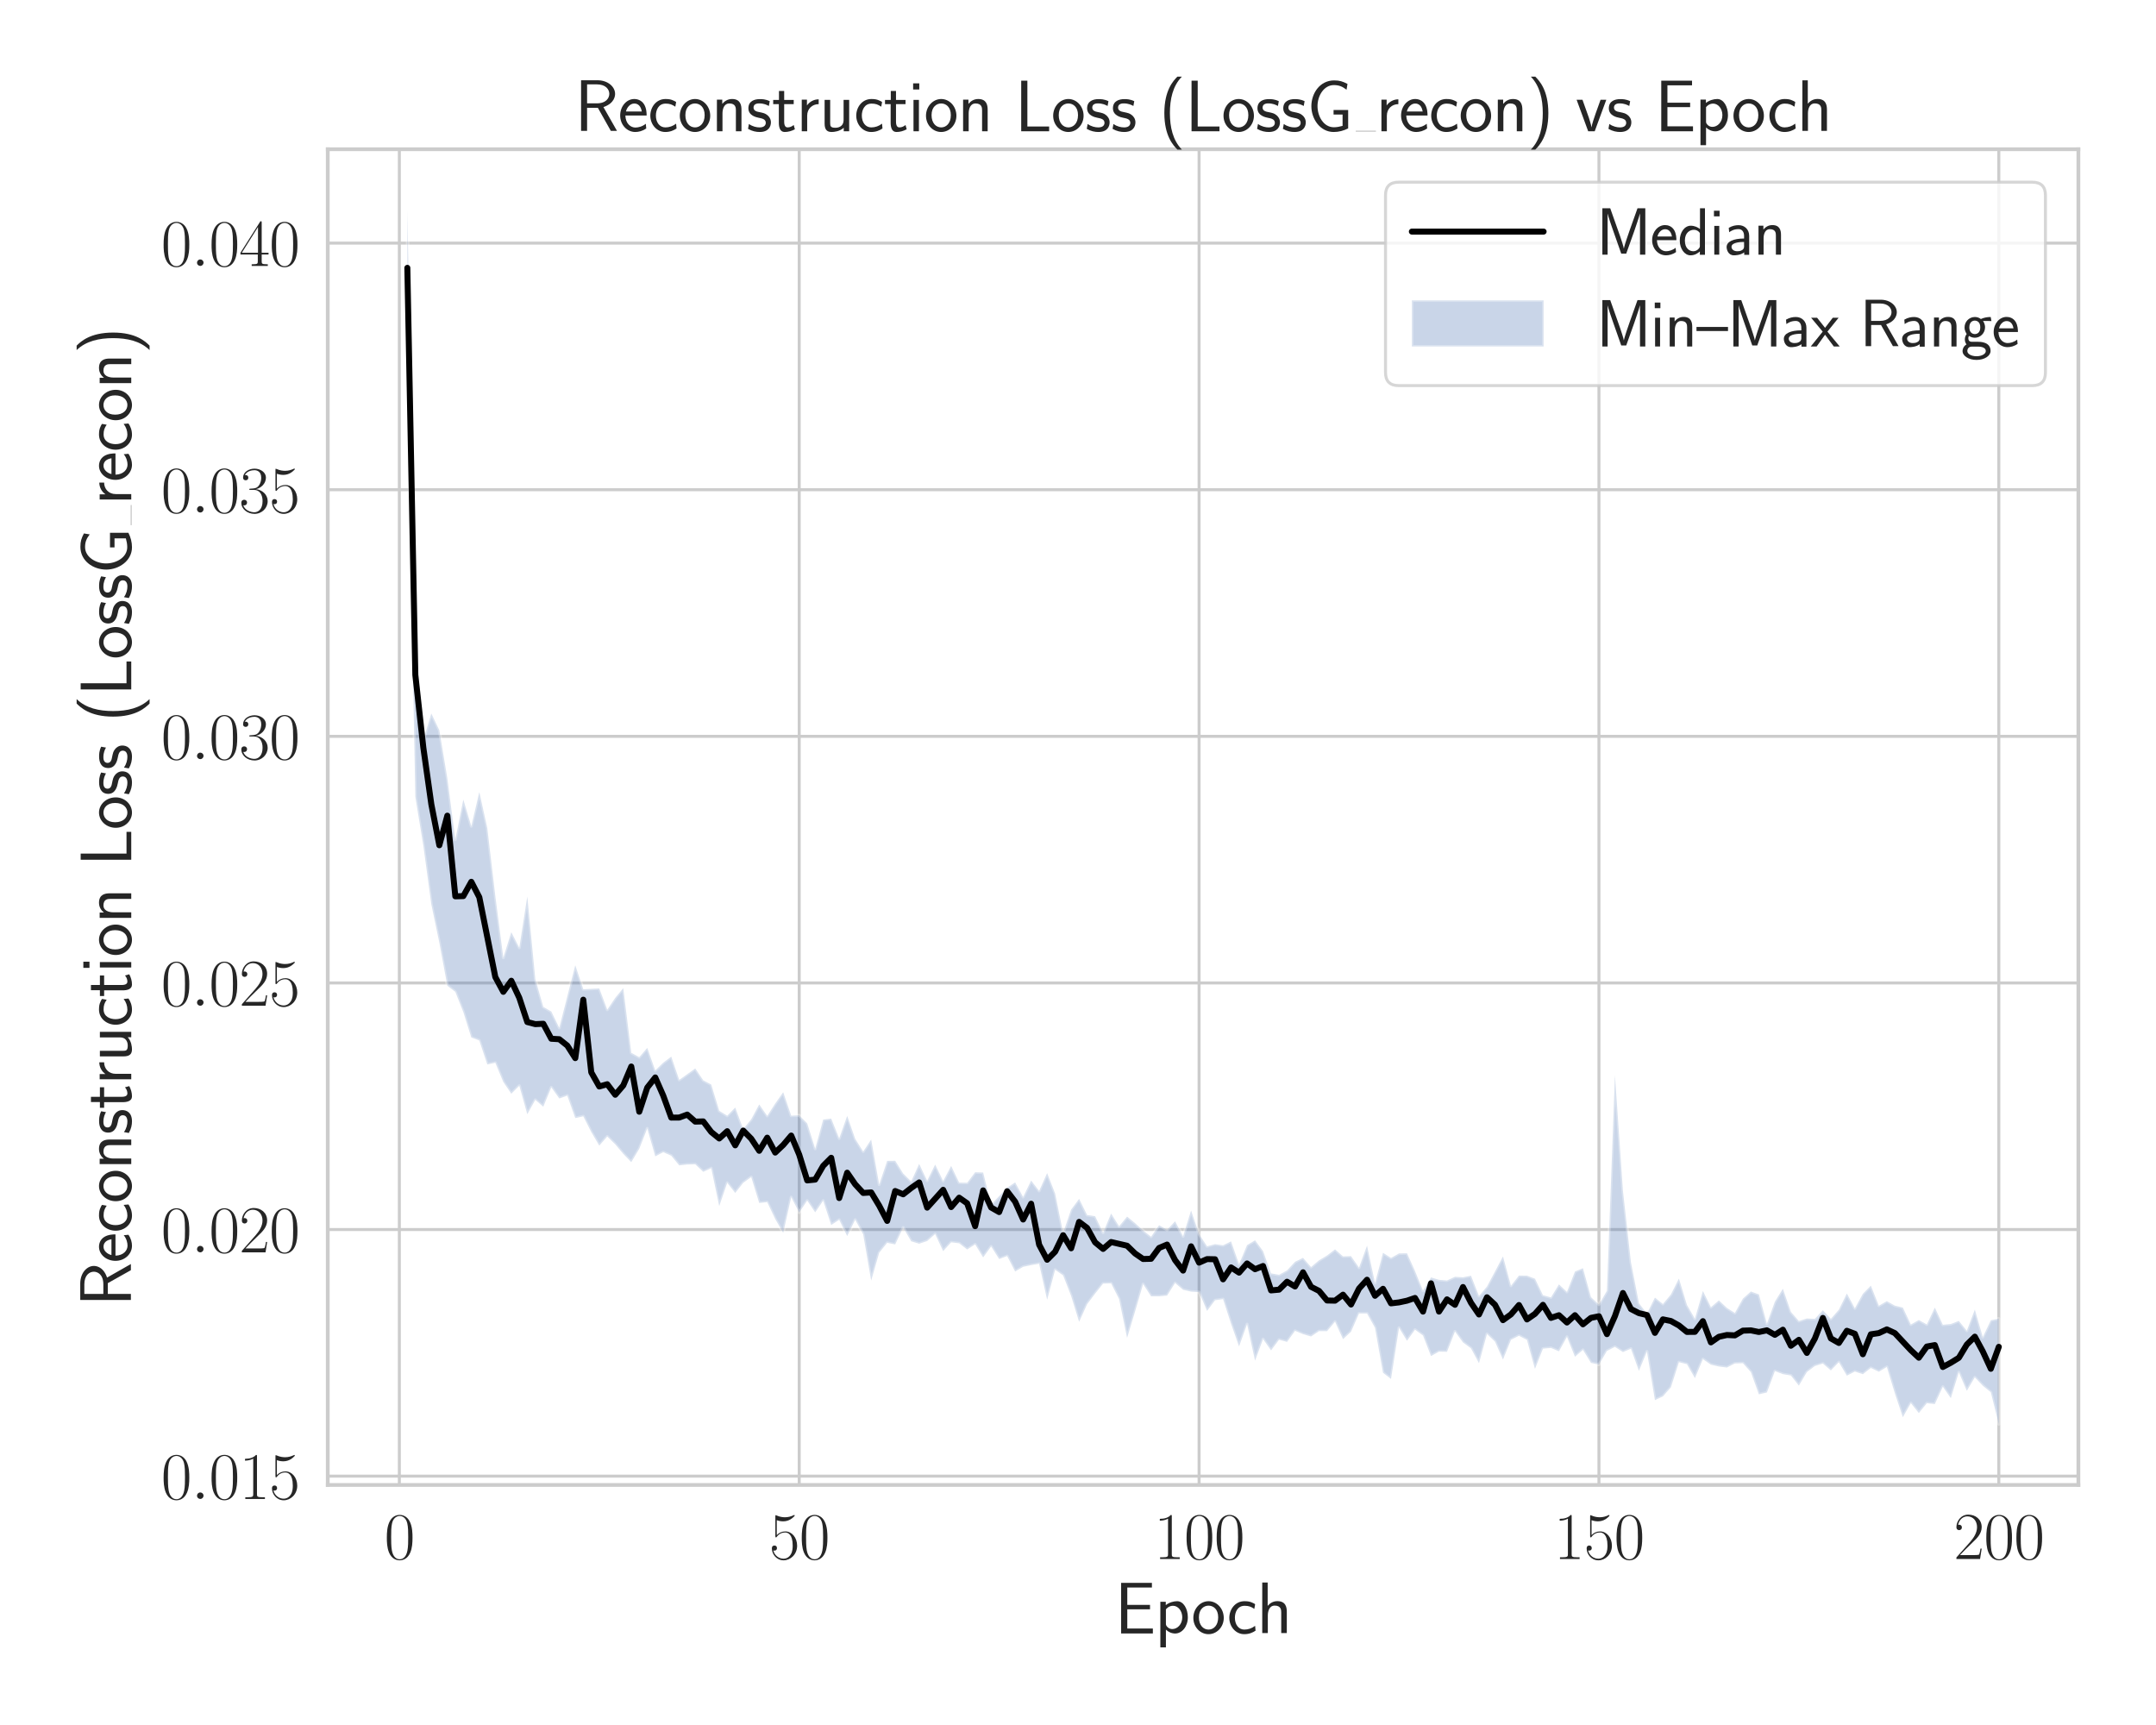 <?xml version="1.0" encoding="utf-8" standalone="no"?>
<!DOCTYPE svg PUBLIC "-//W3C//DTD SVG 1.1//EN"
  "http://www.w3.org/Graphics/SVG/1.1/DTD/svg11.dtd">
<svg xmlns:xlink="http://www.w3.org/1999/xlink" width="720pt" height="576pt" viewBox="0 0 720 576" xmlns="http://www.w3.org/2000/svg" version="1.1">
 <defs>
  <style type="text/css">*{stroke-linejoin: round; stroke-linecap: butt}</style>
 </defs>
 <g id="figure_1">
  <g id="patch_1">
   <path d="M 0 576 
L 720 576 
L 720 0 
L 0 0 
z
" style="fill: #ffffff"/>
  </g>
  <g id="axes_1">
   <g id="patch_2">
    <path d="M 109.458 495.841 
L 694.08 495.841 
L 694.08 49.831 
L 109.458 49.831 
z
" style="fill: #ffffff"/>
   </g>
   <g id="matplotlib.axis_1">
    <g id="xtick_1">
     <g id="line2d_1">
      <path d="M 133.361 495.841 
L 133.361 49.831 
" clip-path="url(#pa0576426de)" style="fill: none; stroke: #cccccc; stroke-linecap: round"/>
     </g>
     <g id="text_1">
      <!-- $\mathdefault{0}$ -->
      <g style="fill: #262626" transform="translate(128.335 520.562) scale(0.22 -0.22)">
       <defs>
        <path id="CMR17-30" d="M 2688 2025 
C 2688 2416 2682 3080 2413 3591 
C 2176 4039 1798 4198 1466 4198 
C 1158 4198 768 4058 525 3597 
C 269 3118 243 2524 243 2025 
C 243 1661 250 1106 448 619 
C 723 -39 1216 -128 1466 -128 
C 1760 -128 2208 -7 2470 600 
C 2662 1042 2688 1559 2688 2025 
z
M 1466 -26 
C 1056 -26 813 325 723 812 
C 653 1188 653 1738 653 2096 
C 653 2588 653 2997 736 3387 
C 858 3929 1216 4096 1466 4096 
C 1728 4096 2067 3923 2189 3400 
C 2272 3036 2278 2607 2278 2096 
C 2278 1680 2278 1169 2202 792 
C 2067 95 1690 -26 1466 -26 
z
" transform="scale(0.016)"/>
       </defs>
       <use xlink:href="#CMR17-30" transform="scale(0.996)"/>
      </g>
     </g>
    </g>
    <g id="xtick_2">
     <g id="line2d_2">
      <path d="M 266.897 495.841 
L 266.897 49.831 
" clip-path="url(#pa0576426de)" style="fill: none; stroke: #cccccc; stroke-linecap: round"/>
     </g>
     <g id="text_2">
      <!-- $\mathdefault{50}$ -->
      <g style="fill: #262626" transform="translate(256.845 520.562) scale(0.22 -0.22)">
       <defs>
        <path id="CMR17-35" d="M 730 3692 
C 794 3666 1056 3584 1325 3584 
C 1920 3584 2246 3911 2432 4100 
C 2432 4157 2432 4192 2394 4192 
C 2387 4192 2374 4192 2323 4163 
C 2099 4058 1837 3973 1517 3973 
C 1325 3973 1037 3999 723 4139 
C 653 4171 640 4171 634 4171 
C 602 4171 595 4164 595 4037 
L 595 2203 
C 595 2089 595 2057 659 2057 
C 691 2057 704 2070 736 2114 
C 941 2401 1222 2522 1542 2522 
C 1766 2522 2246 2382 2246 1289 
C 2246 1085 2246 715 2054 421 
C 1894 159 1645 25 1370 25 
C 947 25 518 320 403 814 
C 429 807 480 795 506 795 
C 589 795 749 840 749 1038 
C 749 1210 627 1280 506 1280 
C 358 1280 262 1190 262 1011 
C 262 454 704 -128 1382 -128 
C 2042 -128 2669 440 2669 1264 
C 2669 2030 2170 2624 1549 2624 
C 1222 2624 947 2503 730 2274 
L 730 3692 
z
" transform="scale(0.016)"/>
       </defs>
       <use xlink:href="#CMR17-35" transform="scale(0.996)"/>
       <use xlink:href="#CMR17-30" transform="translate(45.69 0) scale(0.996)"/>
      </g>
     </g>
    </g>
    <g id="xtick_3">
     <g id="line2d_3">
      <path d="M 400.434 495.841 
L 400.434 49.831 
" clip-path="url(#pa0576426de)" style="fill: none; stroke: #cccccc; stroke-linecap: round"/>
     </g>
     <g id="text_3">
      <!-- $\mathdefault{100}$ -->
      <g style="fill: #262626" transform="translate(385.356 520.562) scale(0.22 -0.22)">
       <defs>
        <path id="CMR17-31" d="M 1702 4058 
C 1702 4192 1696 4192 1606 4192 
C 1357 3916 979 3827 621 3827 
C 602 3827 570 3827 563 3808 
C 557 3795 557 3782 557 3648 
C 755 3648 1088 3686 1344 3839 
L 1344 461 
C 1344 236 1331 160 781 160 
L 589 160 
L 589 0 
C 896 0 1216 0 1523 0 
C 1830 0 2150 0 2458 0 
L 2458 160 
L 2266 160 
C 1715 160 1702 230 1702 458 
L 1702 4058 
z
" transform="scale(0.016)"/>
       </defs>
       <use xlink:href="#CMR17-31" transform="scale(0.996)"/>
       <use xlink:href="#CMR17-30" transform="translate(45.69 0) scale(0.996)"/>
       <use xlink:href="#CMR17-30" transform="translate(91.381 0) scale(0.996)"/>
      </g>
     </g>
    </g>
    <g id="xtick_4">
     <g id="line2d_4">
      <path d="M 533.97 495.841 
L 533.97 49.831 
" clip-path="url(#pa0576426de)" style="fill: none; stroke: #cccccc; stroke-linecap: round"/>
     </g>
     <g id="text_4">
      <!-- $\mathdefault{150}$ -->
      <g style="fill: #262626" transform="translate(518.892 520.562) scale(0.22 -0.22)">
       <use xlink:href="#CMR17-31" transform="scale(0.996)"/>
       <use xlink:href="#CMR17-35" transform="translate(45.69 0) scale(0.996)"/>
       <use xlink:href="#CMR17-30" transform="translate(91.381 0) scale(0.996)"/>
      </g>
     </g>
    </g>
    <g id="xtick_5">
     <g id="line2d_5">
      <path d="M 667.506 495.841 
L 667.506 49.831 
" clip-path="url(#pa0576426de)" style="fill: none; stroke: #cccccc; stroke-linecap: round"/>
     </g>
     <g id="text_5">
      <!-- $\mathdefault{200}$ -->
      <g style="fill: #262626" transform="translate(652.428 520.562) scale(0.22 -0.22)">
       <defs>
        <path id="CMR17-32" d="M 2669 989 
L 2554 989 
C 2490 536 2438 459 2413 420 
C 2381 369 1920 369 1830 369 
L 602 369 
C 832 619 1280 1072 1824 1597 
C 2214 1967 2669 2402 2669 3035 
C 2669 3790 2067 4224 1395 4224 
C 691 4224 262 3604 262 3030 
C 262 2780 448 2748 525 2748 
C 589 2748 781 2787 781 3010 
C 781 3207 614 3264 525 3264 
C 486 3264 448 3258 422 3245 
C 544 3790 915 4058 1306 4058 
C 1862 4058 2227 3617 2227 3035 
C 2227 2479 1901 2000 1536 1584 
L 262 146 
L 262 0 
L 2515 0 
L 2669 989 
z
" transform="scale(0.016)"/>
       </defs>
       <use xlink:href="#CMR17-32" transform="scale(0.996)"/>
       <use xlink:href="#CMR17-30" transform="translate(45.69 0) scale(0.996)"/>
       <use xlink:href="#CMR17-30" transform="translate(91.381 0) scale(0.996)"/>
      </g>
     </g>
    </g>
    <g id="text_6">
     <!-- Epoch -->
     <g style="fill: #262626" transform="translate(372.25 545.429) scale(0.24 -0.24)">
      <defs>
       <path id="CMSS17-45" d="M 1958 433 
C 1446 433 1216 433 1101 433 
L 1101 2107 
L 3085 2107 
L 3085 2496 
L 1101 2496 
L 1101 4009 
L 1926 4009 
C 2003 4009 2080 4009 2157 4009 
L 3251 4009 
L 3251 4416 
L 563 4416 
L 563 0 
L 3334 0 
L 3334 433 
L 1958 433 
z
" transform="scale(0.016)"/>
       <path id="CMSS17-70" d="M 966 333 
C 1178 129 1466 -5 1773 -5 
C 2368 -5 2880 603 2880 1412 
C 2880 2159 2496 2816 1946 2816 
C 1626 2816 1242 2702 954 2472 
L 954 2765 
L 480 2765 
L 480 -1216 
L 966 -1216 
L 966 333 
z
M 966 2100 
C 1018 2176 1235 2415 1587 2415 
C 2035 2415 2394 1960 2394 1412 
C 2394 787 1958 384 1530 384 
C 1402 384 1267 415 1139 523 
C 966 674 966 768 966 857 
L 966 2100 
z
" transform="scale(0.016)"/>
       <path id="CMSS17-6f" d="M 2829 1356 
C 2829 2176 2221 2816 1504 2816 
C 768 2816 173 2157 173 1356 
C 173 544 787 -64 1498 -64 
C 2227 -64 2829 563 2829 1356 
z
M 1504 337 
C 1050 337 659 709 659 1408 
C 659 2151 1114 2427 1498 2427 
C 1914 2427 2342 2126 2342 1408 
C 2342 683 1926 337 1504 337 
z
" transform="scale(0.016)"/>
       <path id="CMSS17-63" d="M 2464 2541 
C 2464 2585 2170 2714 2093 2739 
C 1882 2816 1613 2816 1542 2816 
C 710 2816 211 2093 211 1363 
C 211 595 768 -64 1517 -64 
C 1946 -64 2253 76 2502 242 
L 2464 664 
C 2189 453 1869 337 1523 337 
C 1024 337 698 774 698 1369 
C 698 1831 909 2414 1549 2414 
C 1901 2414 2099 2343 2394 2145 
L 2464 2541 
z
" transform="scale(0.016)"/>
       <path id="CMSS17-68" d="M 2618 1891 
C 2618 2292 2522 2820 1798 2820 
C 1395 2820 1133 2623 947 2407 
L 947 4448 
L 474 4448 
L 474 32 
L 960 32 
L 960 1573 
C 960 1973 1114 2432 1549 2432 
C 2112 2432 2131 2056 2131 1839 
L 2131 32 
L 2618 32 
L 2618 1891 
z
" transform="scale(0.016)"/>
      </defs>
      <use xlink:href="#CMSS17-45" transform="scale(0.996)"/>
      <use xlink:href="#CMSS17-70" transform="translate(55.892 0) scale(0.996)"/>
      <use xlink:href="#CMSS17-6f" transform="translate(106.699 0) scale(0.996)"/>
      <use xlink:href="#CMSS17-63" transform="translate(156.145 0) scale(0.996)"/>
      <use xlink:href="#CMSS17-68" transform="translate(197.784 0) scale(0.996)"/>
     </g>
    </g>
   </g>
   <g id="matplotlib.axis_2">
    <g id="ytick_1">
     <g id="line2d_6">
      <path d="M 109.458 492.907 
L 694.08 492.907 
" clip-path="url(#pa0576426de)" style="fill: none; stroke: #cccccc; stroke-linecap: round"/>
     </g>
     <g id="text_7">
      <!-- $\mathdefault{0.015}$ -->
      <g style="fill: #262626" transform="translate(53.789 500.517) scale(0.22 -0.22)">
       <defs>
        <path id="CMMI12-3a" d="M 1178 307 
C 1178 492 1024 619 870 619 
C 685 619 557 466 557 313 
C 557 128 710 0 864 0 
C 1050 0 1178 153 1178 307 
z
" transform="scale(0.016)"/>
       </defs>
       <use xlink:href="#CMR17-30" transform="scale(0.996)"/>
       <use xlink:href="#CMMI12-3a" transform="translate(45.69 0) scale(0.996)"/>
       <use xlink:href="#CMR17-30" transform="translate(72.788 0) scale(0.996)"/>
       <use xlink:href="#CMR17-31" transform="translate(118.478 0) scale(0.996)"/>
       <use xlink:href="#CMR17-35" transform="translate(164.169 0) scale(0.996)"/>
      </g>
     </g>
    </g>
    <g id="ytick_2">
     <g id="line2d_7">
      <path d="M 109.458 410.562 
L 694.08 410.562 
" clip-path="url(#pa0576426de)" style="fill: none; stroke: #cccccc; stroke-linecap: round"/>
     </g>
     <g id="text_8">
      <!-- $\mathdefault{0.020}$ -->
      <g style="fill: #262626" transform="translate(53.789 418.173) scale(0.22 -0.22)">
       <use xlink:href="#CMR17-30" transform="scale(0.996)"/>
       <use xlink:href="#CMMI12-3a" transform="translate(45.69 0) scale(0.996)"/>
       <use xlink:href="#CMR17-30" transform="translate(72.788 0) scale(0.996)"/>
       <use xlink:href="#CMR17-32" transform="translate(118.478 0) scale(0.996)"/>
       <use xlink:href="#CMR17-30" transform="translate(164.169 0) scale(0.996)"/>
      </g>
     </g>
    </g>
    <g id="ytick_3">
     <g id="line2d_8">
      <path d="M 109.458 328.218 
L 694.08 328.218 
" clip-path="url(#pa0576426de)" style="fill: none; stroke: #cccccc; stroke-linecap: round"/>
     </g>
     <g id="text_9">
      <!-- $\mathdefault{0.025}$ -->
      <g style="fill: #262626" transform="translate(53.789 335.828) scale(0.22 -0.22)">
       <use xlink:href="#CMR17-30" transform="scale(0.996)"/>
       <use xlink:href="#CMMI12-3a" transform="translate(45.69 0) scale(0.996)"/>
       <use xlink:href="#CMR17-30" transform="translate(72.788 0) scale(0.996)"/>
       <use xlink:href="#CMR17-32" transform="translate(118.478 0) scale(0.996)"/>
       <use xlink:href="#CMR17-35" transform="translate(164.169 0) scale(0.996)"/>
      </g>
     </g>
    </g>
    <g id="ytick_4">
     <g id="line2d_9">
      <path d="M 109.458 245.874 
L 694.08 245.874 
" clip-path="url(#pa0576426de)" style="fill: none; stroke: #cccccc; stroke-linecap: round"/>
     </g>
     <g id="text_10">
      <!-- $\mathdefault{0.030}$ -->
      <g style="fill: #262626" transform="translate(53.789 253.484) scale(0.22 -0.22)">
       <defs>
        <path id="CMR17-33" d="M 1414 2157 
C 1984 2157 2234 1662 2234 1090 
C 2234 320 1824 25 1453 25 
C 1114 25 563 194 390 693 
C 422 680 454 680 486 680 
C 640 680 755 782 755 948 
C 755 1133 614 1216 486 1216 
C 378 1216 211 1165 211 926 
C 211 335 787 -128 1466 -128 
C 2176 -128 2720 430 2720 1085 
C 2720 1707 2208 2157 1600 2227 
C 2086 2328 2554 2756 2554 3329 
C 2554 3820 2048 4179 1472 4179 
C 890 4179 378 3829 378 3329 
C 378 3110 544 3072 627 3072 
C 762 3072 877 3155 877 3321 
C 877 3486 762 3569 627 3569 
C 602 3569 570 3569 544 3557 
C 730 3959 1235 4032 1459 4032 
C 1683 4032 2106 3925 2106 3320 
C 2106 3143 2080 2828 1862 2550 
C 1670 2304 1453 2304 1242 2284 
C 1210 2284 1062 2269 1037 2269 
C 992 2263 966 2257 966 2208 
C 966 2163 973 2157 1101 2157 
L 1414 2157 
z
" transform="scale(0.016)"/>
       </defs>
       <use xlink:href="#CMR17-30" transform="scale(0.996)"/>
       <use xlink:href="#CMMI12-3a" transform="translate(45.69 0) scale(0.996)"/>
       <use xlink:href="#CMR17-30" transform="translate(72.788 0) scale(0.996)"/>
       <use xlink:href="#CMR17-33" transform="translate(118.478 0) scale(0.996)"/>
       <use xlink:href="#CMR17-30" transform="translate(164.169 0) scale(0.996)"/>
      </g>
     </g>
    </g>
    <g id="ytick_5">
     <g id="line2d_10">
      <path d="M 109.458 163.529 
L 694.08 163.529 
" clip-path="url(#pa0576426de)" style="fill: none; stroke: #cccccc; stroke-linecap: round"/>
     </g>
     <g id="text_11">
      <!-- $\mathdefault{0.035}$ -->
      <g style="fill: #262626" transform="translate(53.789 171.14) scale(0.22 -0.22)">
       <use xlink:href="#CMR17-30" transform="scale(0.996)"/>
       <use xlink:href="#CMMI12-3a" transform="translate(45.69 0) scale(0.996)"/>
       <use xlink:href="#CMR17-30" transform="translate(72.788 0) scale(0.996)"/>
       <use xlink:href="#CMR17-33" transform="translate(118.478 0) scale(0.996)"/>
       <use xlink:href="#CMR17-35" transform="translate(164.169 0) scale(0.996)"/>
      </g>
     </g>
    </g>
    <g id="ytick_6">
     <g id="line2d_11">
      <path d="M 109.458 81.185 
L 694.08 81.185 
" clip-path="url(#pa0576426de)" style="fill: none; stroke: #cccccc; stroke-linecap: round"/>
     </g>
     <g id="text_12">
      <!-- $\mathdefault{0.040}$ -->
      <g style="fill: #262626" transform="translate(53.789 88.795) scale(0.22 -0.22)">
       <defs>
        <path id="CMR17-34" d="M 2150 4122 
C 2150 4256 2144 4256 2029 4256 
L 128 1254 
L 128 1088 
L 1779 1088 
L 1779 457 
C 1779 224 1766 160 1318 160 
L 1197 160 
L 1197 0 
C 1402 0 1747 0 1965 0 
C 2182 0 2528 0 2733 0 
L 2733 160 
L 2611 160 
C 2163 160 2150 224 2150 457 
L 2150 1088 
L 2803 1088 
L 2803 1254 
L 2150 1254 
L 2150 4122 
z
M 1798 3703 
L 1798 1254 
L 256 1254 
L 1798 3703 
z
" transform="scale(0.016)"/>
       </defs>
       <use xlink:href="#CMR17-30" transform="scale(0.996)"/>
       <use xlink:href="#CMMI12-3a" transform="translate(45.69 0) scale(0.996)"/>
       <use xlink:href="#CMR17-30" transform="translate(72.788 0) scale(0.996)"/>
       <use xlink:href="#CMR17-34" transform="translate(118.478 0) scale(0.996)"/>
       <use xlink:href="#CMR17-30" transform="translate(164.169 0) scale(0.996)"/>
      </g>
     </g>
    </g>
    <g id="text_13">
     <!-- Reconstruction Loss (LossG_recon) -->
     <g style="fill: #262626" transform="translate(43.831 436.248) rotate(-90) scale(0.24 -0.24)">
      <defs>
       <path id="CMSS17-52" d="M 2522 2109 
L 2534 2115 
C 3533 2459 3539 3147 3539 3268 
C 3539 3873 2925 4453 2003 4453 
L 570 4453 
L 570 32 
L 1094 32 
L 1094 2048 
L 2035 2048 
L 3168 32 
L 3706 32 
L 2522 2109 
z
M 1094 2437 
L 1094 4096 
L 1933 4096 
C 2746 4096 3034 3637 3034 3267 
C 3034 2922 2778 2437 1933 2437 
L 1094 2437 
z
" transform="scale(0.016)"/>
       <path id="CMSS17-65" d="M 2502 1377 
C 2502 1590 2490 2003 2285 2345 
C 2061 2713 1696 2816 1421 2816 
C 755 2816 192 2188 192 1375 
C 192 582 774 -64 1510 -64 
C 1798 -64 2150 19 2470 248 
C 2470 274 2458 414 2451 420 
C 2451 433 2432 630 2432 656 
C 2125 407 1773 325 1517 325 
C 1107 325 666 667 646 1377 
L 2502 1377 
z
M 698 1728 
C 781 2084 1062 2421 1421 2421 
C 1517 2421 1965 2421 2080 1728 
L 698 1728 
z
" transform="scale(0.016)"/>
       <path id="CMSS17-6e" d="M 2618 1877 
C 2618 2283 2522 2816 1798 2816 
C 1389 2816 1120 2606 941 2389 
L 941 2758 
L 474 2758 
L 474 0 
L 960 0 
L 960 1559 
C 960 1964 1114 2428 1549 2428 
C 2112 2428 2131 2048 2131 1829 
L 2131 0 
L 2618 0 
L 2618 1877 
z
" transform="scale(0.016)"/>
       <path id="CMSS17-73" d="M 2061 2627 
C 1683 2807 1389 2807 1197 2807 
C 742 2807 198 2648 198 2003 
C 198 1359 902 1218 1094 1179 
C 1389 1122 1715 1058 1715 740 
C 1715 337 1254 337 1171 337 
C 915 337 563 407 243 638 
L 166 210 
C 531 0 883 -64 1178 -64 
C 1965 -64 2163 416 2163 781 
C 2163 1094 1984 1305 1862 1401 
C 1651 1568 1574 1587 1050 1696 
C 960 1709 646 1779 646 2066 
C 646 2432 1050 2432 1139 2432 
C 1555 2432 1811 2303 1984 2208 
L 2061 2627 
z
" transform="scale(0.016)"/>
       <path id="CMSS17-74" d="M 1069 2368 
L 1901 2368 
L 1901 2737 
L 1069 2737 
L 1069 3520 
L 614 3520 
L 614 2737 
L 109 2737 
L 109 2368 
L 602 2368 
L 602 749 
C 602 384 685 -64 1107 -64 
C 1427 -64 1722 25 2003 172 
L 1901 548 
C 1747 414 1562 337 1363 337 
C 1082 337 1069 696 1069 856 
L 1069 2368 
z
" transform="scale(0.016)"/>
       <path id="CMSS17-72" d="M 954 1363 
C 954 1965 1395 2368 1958 2368 
L 1958 2789 
C 1549 2789 1165 2585 934 2253 
L 934 2758 
L 480 2758 
L 480 0 
L 954 0 
L 954 1363 
z
" transform="scale(0.016)"/>
       <path id="CMSS17-75" d="M 2618 2739 
L 2131 2739 
L 2131 972 
C 2131 498 1786 306 1421 306 
C 998 306 960 447 960 709 
L 960 2739 
L 474 2739 
L 474 678 
C 474 179 646 -64 1088 -64 
C 1306 -64 1798 -13 2144 306 
L 2144 0 
L 2618 0 
L 2618 2739 
z
" transform="scale(0.016)"/>
       <path id="CMSS17-69" d="M 979 4183 
L 442 4183 
L 442 3648 
L 979 3648 
L 979 4183 
z
M 947 2739 
L 474 2739 
L 474 0 
L 947 0 
L 947 2739 
z
" transform="scale(0.016)"/>
       <path id="CMSS17-4c" d="M 1670 414 
C 1594 414 1517 414 1440 414 
L 1101 414 
L 1101 4416 
L 563 4416 
L 563 0 
L 3002 0 
L 3002 414 
L 1670 414 
z
" transform="scale(0.016)"/>
       <path id="CMSS17-28" d="M 1613 4768 
C 1267 4417 474 3601 474 1588 
C 474 -433 1267 -1243 1613 -1600 
L 2003 -1600 
C 1216 -784 960 357 960 1581 
C 960 2798 1203 3946 2003 4768 
L 1613 4768 
z
" transform="scale(0.016)"/>
       <path id="CMSS17-47" d="M 3610 1856 
L 2336 1856 
L 2336 1461 
L 3123 1461 
L 3123 471 
C 2874 401 2618 350 2362 350 
C 1466 350 934 1301 934 2200 
C 934 3095 1491 4032 2362 4032 
C 2854 4032 3130 3881 3469 3627 
L 3552 4134 
C 3130 4351 2867 4440 2387 4440 
C 1146 4440 397 3324 397 2182 
C 397 1090 1152 -64 2349 -64 
C 2797 -64 3213 51 3610 248 
L 3610 1856 
z
" transform="scale(0.016)"/>
       <path id="CMSS17-29" d="M 723 -1600 
C 1069 -1249 1862 -433 1862 1581 
C 1862 3601 1069 4411 723 4768 
L 333 4768 
C 1120 3952 1376 2811 1376 1588 
C 1376 370 1133 -778 333 -1600 
L 723 -1600 
z
" transform="scale(0.016)"/>
      </defs>
      <use xlink:href="#CMSS17-52" transform="scale(0.996)"/>
      <use xlink:href="#CMSS17-65" transform="translate(60.416 0) scale(0.996)"/>
      <use xlink:href="#CMSS17-63" transform="translate(102.055 0) scale(0.996)"/>
      <use xlink:href="#CMSS17-6f" transform="translate(143.694 0) scale(0.996)"/>
      <use xlink:href="#CMSS17-6e" transform="translate(190.537 0) scale(0.996)"/>
      <use xlink:href="#CMSS17-73" transform="translate(238.742 0) scale(0.996)"/>
      <use xlink:href="#CMSS17-74" transform="translate(274.656 0) scale(0.996)"/>
      <use xlink:href="#CMSS17-72" transform="translate(308.487 0) scale(0.996)"/>
      <use xlink:href="#CMSS17-75" transform="translate(340.397 0) scale(0.996)"/>
      <use xlink:href="#CMSS17-63" transform="translate(388.602 0) scale(0.996)"/>
      <use xlink:href="#CMSS17-74" transform="translate(430.241 0) scale(0.996)"/>
      <use xlink:href="#CMSS17-69" transform="translate(464.073 0) scale(0.996)"/>
      <use xlink:href="#CMSS17-6f" transform="translate(486.253 0) scale(0.996)"/>
      <use xlink:href="#CMSS17-6e" transform="translate(533.097 0) scale(0.996)"/>
      <use xlink:href="#CMSS17-4c" transform="translate(612.531 0) scale(0.996)"/>
      <use xlink:href="#CMSS17-6f" transform="translate(663.218 0) scale(0.996)"/>
      <use xlink:href="#CMSS17-73" transform="translate(710.062 0) scale(0.996)"/>
      <use xlink:href="#CMSS17-73" transform="translate(745.975 0) scale(0.996)"/>
      <use xlink:href="#CMSS17-28" transform="translate(813.118 0) scale(0.996)"/>
      <use xlink:href="#CMSS17-4c" transform="translate(849.552 0) scale(0.996)"/>
      <use xlink:href="#CMSS17-6f" transform="translate(900.239 0) scale(0.996)"/>
      <use xlink:href="#CMSS17-73" transform="translate(947.083 0) scale(0.996)"/>
      <use xlink:href="#CMSS17-73" transform="translate(982.996 0) scale(0.996)"/>
      <use xlink:href="#CMSS17-47" transform="translate(1018.91 0) scale(0.996)"/>
      <use xlink:href="#CMSS17-72" transform="translate(1115.095 0) scale(0.996)"/>
      <use xlink:href="#CMSS17-65" transform="translate(1147.005 0) scale(0.996)"/>
      <use xlink:href="#CMSS17-63" transform="translate(1188.644 0) scale(0.996)"/>
      <use xlink:href="#CMSS17-6f" transform="translate(1230.283 0) scale(0.996)"/>
      <use xlink:href="#CMSS17-6e" transform="translate(1277.126 0) scale(0.996)"/>
      <use xlink:href="#CMSS17-29" transform="translate(1325.331 0) scale(0.996)"/>
      <path d="M 1086.989 0 
L 1115.095 0 
L 1115.095 0.399 
L 1086.989 0.399 
L 1086.989 0 
z
"/>
     </g>
    </g>
   </g>
   <g id="PolyCollection_1">
    <defs>
     <path id="m60474bd323" d="M 136.032 -505.896 
L 136.032 -448.16 
L 138.702 -309.902 
L 141.373 -293.654 
L 144.044 -274.025 
L 146.714 -261.254 
L 149.385 -246.859 
L 152.056 -244.801 
L 154.727 -238.083 
L 157.397 -229.568 
L 160.068 -228.565 
L 162.739 -220.562 
L 165.41 -221.136 
L 168.08 -214.711 
L 170.751 -210.788 
L 173.422 -213.47 
L 176.092 -203.949 
L 178.763 -208.753 
L 181.434 -206.456 
L 184.105 -212.936 
L 186.775 -209.203 
L 189.446 -210.154 
L 192.117 -202.657 
L 194.788 -203.258 
L 197.458 -197.997 
L 200.129 -193.466 
L 202.8 -196.51 
L 205.47 -193.881 
L 208.141 -190.721 
L 210.812 -187.939 
L 213.483 -192.405 
L 216.153 -199.218 
L 218.824 -189.877 
L 221.495 -191.269 
L 224.166 -190.091 
L 226.836 -186.859 
L 229.507 -187.151 
L 232.178 -187.227 
L 234.848 -184.714 
L 237.519 -185.938 
L 240.19 -173.276 
L 242.861 -181.044 
L 245.531 -177.667 
L 248.202 -181.048 
L 250.873 -182.972 
L 253.544 -174.318 
L 256.214 -174.585 
L 258.885 -168.963 
L 261.556 -164.336 
L 264.226 -176.258 
L 266.897 -171.124 
L 269.568 -175.114 
L 272.239 -171.187 
L 274.909 -175.102 
L 277.58 -166.959 
L 280.251 -168.701 
L 282.922 -163.276 
L 285.592 -168.736 
L 288.263 -163.842 
L 290.934 -148.403 
L 293.604 -157.688 
L 296.275 -161.008 
L 298.946 -160.466 
L 301.617 -166.129 
L 304.287 -161.514 
L 306.958 -160.704 
L 309.629 -161.599 
L 312.3 -163.947 
L 314.97 -158.229 
L 317.641 -161.177 
L 320.312 -160.853 
L 322.982 -158.777 
L 325.653 -160.495 
L 328.324 -156.135 
L 330.995 -159.794 
L 333.665 -155.59 
L 336.336 -156.59 
L 339.007 -151.443 
L 341.678 -152.989 
L 344.348 -153.563 
L 347.019 -154.02 
L 349.69 -141.994 
L 352.36 -152.021 
L 355.031 -150.128 
L 357.702 -143.291 
L 360.373 -134.631 
L 363.043 -140.508 
L 365.714 -144.047 
L 368.385 -147.402 
L 371.056 -147.474 
L 373.726 -142.226 
L 376.397 -129.266 
L 379.068 -138.131 
L 381.738 -147.243 
L 384.409 -143.142 
L 387.08 -143.13 
L 389.751 -143.382 
L 392.421 -147.602 
L 395.092 -145.326 
L 397.763 -144.706 
L 400.434 -144.548 
L 403.104 -138.277 
L 405.775 -141.839 
L 408.446 -142.209 
L 411.116 -133.986 
L 413.787 -126.417 
L 416.458 -133.855 
L 419.129 -121.668 
L 421.799 -128.87 
L 424.47 -125.088 
L 427.141 -128.65 
L 429.812 -127.921 
L 432.482 -131.624 
L 435.153 -130.503 
L 437.824 -129.732 
L 440.494 -131.532 
L 443.165 -131.502 
L 445.836 -134.68 
L 448.507 -128.834 
L 451.177 -131.335 
L 453.848 -137.426 
L 456.519 -137.417 
L 459.19 -132.622 
L 461.86 -117.61 
L 464.531 -115.559 
L 467.202 -132.653 
L 469.872 -128.295 
L 472.543 -132.011 
L 475.214 -130.061 
L 477.885 -123.199 
L 480.555 -124.683 
L 483.226 -124.612 
L 485.897 -131.419 
L 488.568 -127.74 
L 491.238 -125.768 
L 493.909 -120.819 
L 496.58 -130.581 
L 499.25 -128.03 
L 501.921 -122.042 
L 504.592 -128.62 
L 507.263 -129.973 
L 509.933 -128.588 
L 512.604 -118.915 
L 515.275 -125.667 
L 517.946 -125.905 
L 520.616 -124.774 
L 523.287 -129.624 
L 525.958 -122.966 
L 528.628 -125.27 
L 531.299 -120.924 
L 533.97 -120.328 
L 536.641 -124.916 
L 539.311 -126.264 
L 541.982 -124.529 
L 544.653 -125.656 
L 547.324 -118.257 
L 549.994 -124.747 
L 552.665 -108.478 
L 555.336 -109.723 
L 558.006 -112.781 
L 560.677 -121.163 
L 563.348 -120.49 
L 566.019 -115.832 
L 568.689 -122.177 
L 571.36 -120.309 
L 574.031 -119.693 
L 576.702 -119.363 
L 579.372 -120.727 
L 582.043 -120.816 
L 584.714 -117.835 
L 587.384 -110.416 
L 590.055 -111.038 
L 592.726 -118.17 
L 595.397 -117.158 
L 598.067 -116.708 
L 600.738 -113.329 
L 603.409 -117.847 
L 606.08 -119.871 
L 608.75 -120.699 
L 611.421 -118.402 
L 614.092 -121.157 
L 616.762 -116.644 
L 619.433 -118.025 
L 622.104 -117.139 
L 624.775 -119.218 
L 627.445 -117.961 
L 630.116 -119.552 
L 632.787 -110.76 
L 635.458 -102.784 
L 638.128 -107.481 
L 640.799 -104.164 
L 643.47 -107.437 
L 646.14 -107.165 
L 648.811 -112.962 
L 651.482 -109.148 
L 654.153 -117.797 
L 656.823 -111.597 
L 659.494 -116.106 
L 662.165 -113.281 
L 664.836 -111.12 
L 667.506 -100.432 
L 667.506 -135.708 
L 667.506 -135.708 
L 664.836 -135.135 
L 662.165 -129.532 
L 659.494 -138.68 
L 656.823 -131.647 
L 654.153 -134.936 
L 651.482 -133.9 
L 648.811 -133.647 
L 646.14 -139.366 
L 643.47 -133.739 
L 640.799 -135.239 
L 638.128 -133.72 
L 635.458 -139.391 
L 632.787 -140.037 
L 630.116 -141.528 
L 627.445 -139.992 
L 624.775 -146.701 
L 622.104 -143.984 
L 619.433 -139.13 
L 616.762 -144.081 
L 614.092 -138.676 
L 611.421 -135.629 
L 608.75 -138.502 
L 606.08 -135.621 
L 603.409 -135.744 
L 600.738 -134.886 
L 598.067 -137.957 
L 595.397 -145.66 
L 592.726 -141.371 
L 590.055 -133.984 
L 587.384 -143.785 
L 584.714 -144.749 
L 582.043 -142.368 
L 579.372 -137.579 
L 576.702 -139.272 
L 574.031 -141.782 
L 571.36 -139.505 
L 568.689 -144.908 
L 566.019 -135.647 
L 563.348 -140.281 
L 560.677 -149.062 
L 558.006 -143.772 
L 555.336 -140.565 
L 552.665 -142.712 
L 549.994 -137.363 
L 547.324 -140.859 
L 544.653 -154.526 
L 541.982 -178.348 
L 539.311 -216.985 
L 536.641 -144.997 
L 533.97 -140.354 
L 531.299 -142.877 
L 528.628 -152.526 
L 525.958 -151.416 
L 523.287 -144.606 
L 520.616 -147.129 
L 517.946 -142.784 
L 515.275 -143.52 
L 512.604 -149.025 
L 509.933 -150.039 
L 507.263 -150.076 
L 504.592 -146.652 
L 501.921 -156.458 
L 499.25 -151.412 
L 496.58 -146.403 
L 493.909 -143.245 
L 491.238 -150.027 
L 488.568 -149.499 
L 485.897 -149.668 
L 483.226 -148.437 
L 480.555 -148.657 
L 477.885 -149.45 
L 475.214 -145.009 
L 472.543 -151.584 
L 469.872 -157.504 
L 467.202 -157.473 
L 464.531 -155.962 
L 461.86 -157.667 
L 459.19 -147.581 
L 456.519 -160.041 
L 453.848 -152.712 
L 451.177 -156.567 
L 448.507 -156.476 
L 445.836 -158.822 
L 443.165 -156.768 
L 440.494 -155.164 
L 437.824 -152.919 
L 435.153 -155.984 
L 432.482 -154.679 
L 429.812 -151.802 
L 427.141 -150.322 
L 424.47 -150.811 
L 421.799 -158.243 
L 419.129 -161.847 
L 416.458 -160.248 
L 413.787 -153.848 
L 411.116 -161.485 
L 408.446 -160.184 
L 405.775 -160.565 
L 403.104 -159.831 
L 400.434 -163.905 
L 397.763 -171.79 
L 395.092 -163.154 
L 392.421 -168.202 
L 389.751 -165.324 
L 387.08 -166.879 
L 384.409 -163.044 
L 381.738 -165.12 
L 379.068 -167.57 
L 376.397 -169.767 
L 373.726 -166.535 
L 371.056 -170.789 
L 368.385 -164.358 
L 365.714 -169.897 
L 363.043 -170.283 
L 360.373 -175.678 
L 357.702 -172.101 
L 355.031 -164.295 
L 352.36 -177.466 
L 349.69 -184.278 
L 347.019 -178.332 
L 344.348 -181.801 
L 341.678 -176.298 
L 339.007 -181.182 
L 336.336 -179.417 
L 333.665 -176.594 
L 330.995 -173.757 
L 328.324 -184.48 
L 325.653 -184.566 
L 322.982 -181.054 
L 320.312 -181.11 
L 317.641 -186.669 
L 314.97 -181.632 
L 312.3 -187.135 
L 309.629 -181.732 
L 306.958 -187.356 
L 304.287 -181.508 
L 301.617 -184.14 
L 298.946 -188.411 
L 296.275 -188.373 
L 293.604 -180.439 
L 290.934 -195.485 
L 288.263 -191.484 
L 285.592 -195.731 
L 282.922 -203.376 
L 280.251 -195.851 
L 277.58 -202.491 
L 274.909 -202.157 
L 272.239 -192.403 
L 269.568 -200.896 
L 266.897 -203.58 
L 264.226 -203.46 
L 261.556 -211.296 
L 258.885 -207.516 
L 256.214 -203.379 
L 253.544 -207.212 
L 250.873 -202.261 
L 248.202 -199.012 
L 245.531 -206.179 
L 242.861 -203.443 
L 240.19 -205.088 
L 237.519 -213.856 
L 234.848 -215.274 
L 232.178 -219.229 
L 229.507 -217.317 
L 226.836 -215.415 
L 224.166 -223.174 
L 221.495 -221.17 
L 218.824 -218.568 
L 216.153 -226.103 
L 213.483 -222.992 
L 210.812 -224.454 
L 208.141 -246.033 
L 205.47 -242.819 
L 202.8 -238.849 
L 200.129 -245.942 
L 197.458 -245.817 
L 194.788 -245.675 
L 192.117 -253.68 
L 189.446 -243.268 
L 186.775 -232.786 
L 184.105 -238.253 
L 181.434 -239.795 
L 178.763 -249.064 
L 176.092 -276.636 
L 173.422 -259.529 
L 170.751 -264.732 
L 168.08 -256.212 
L 165.41 -276.825 
L 162.739 -299.478 
L 160.068 -311.528 
L 157.397 -300.107 
L 154.727 -308.991 
L 152.056 -295.651 
L 149.385 -316.117 
L 146.714 -332.164 
L 144.044 -337.756 
L 141.373 -328.918 
L 138.702 -363.085 
L 136.032 -505.896 
z
" style="stroke: #ffffff; stroke-opacity: 0.3"/>
    </defs>
    <g clip-path="url(#pa0576426de)">
     <use xlink:href="#m60474bd323" x="0" y="576" style="fill: #4c72b0; fill-opacity: 0.3; stroke: #ffffff; stroke-opacity: 0.3"/>
    </g>
   </g>
   <g id="line2d_12">
    <path d="M 136.032 89.436 
L 138.702 225.384 
L 141.373 249.65 
L 144.044 268.559 
L 146.714 282.241 
L 149.385 272.362 
L 152.056 299.297 
L 154.727 299.222 
L 157.397 294.446 
L 160.068 299.601 
L 165.41 326.243 
L 168.08 331.187 
L 170.751 327.485 
L 173.422 333.186 
L 176.092 341.276 
L 178.763 341.972 
L 181.434 341.848 
L 184.105 346.854 
L 186.775 347.007 
L 189.446 349.132 
L 192.117 353.322 
L 194.788 333.809 
L 197.458 358.08 
L 200.129 362.791 
L 202.8 362.039 
L 205.47 365.556 
L 208.141 362.444 
L 210.812 356.126 
L 213.483 371.222 
L 216.153 363.165 
L 218.824 359.78 
L 221.495 365.854 
L 224.166 373.181 
L 226.836 373.16 
L 229.507 372.176 
L 232.178 374.524 
L 234.848 374.453 
L 237.519 377.983 
L 240.19 380.152 
L 242.861 377.724 
L 245.531 382.442 
L 248.202 377.516 
L 250.873 380.227 
L 253.544 384.264 
L 256.214 379.884 
L 258.885 384.86 
L 261.556 382.326 
L 264.226 379.178 
L 266.897 385.546 
L 269.568 394.155 
L 272.239 393.881 
L 274.909 389.27 
L 277.58 386.597 
L 280.251 400.045 
L 282.922 391.579 
L 285.592 395.451 
L 288.263 398.341 
L 290.934 398.166 
L 293.604 402.577 
L 296.275 407.677 
L 298.946 397.697 
L 301.617 398.793 
L 304.287 396.694 
L 306.958 394.832 
L 309.629 403.243 
L 314.97 397.298 
L 317.641 403.053 
L 320.312 399.924 
L 322.982 401.796 
L 325.653 409.431 
L 328.324 397.49 
L 330.995 403.204 
L 333.665 404.726 
L 336.336 397.773 
L 339.007 401.263 
L 341.678 407.207 
L 344.348 401.94 
L 347.019 415.611 
L 349.69 420.649 
L 352.36 417.968 
L 355.031 412.445 
L 357.702 416.821 
L 360.373 408.004 
L 363.043 410.016 
L 365.714 414.829 
L 368.385 417.03 
L 371.056 414.732 
L 376.397 415.961 
L 379.068 418.557 
L 381.738 420.398 
L 384.409 420.329 
L 387.08 416.71 
L 389.751 415.577 
L 392.421 420.777 
L 395.092 424.265 
L 397.763 416.165 
L 400.434 421.604 
L 403.104 420.43 
L 405.775 420.49 
L 408.446 427.185 
L 411.116 423.213 
L 413.787 424.949 
L 416.458 421.883 
L 419.129 423.807 
L 421.799 422.737 
L 424.47 430.878 
L 427.141 430.637 
L 429.812 427.986 
L 432.482 429.572 
L 435.153 424.846 
L 437.824 429.686 
L 440.494 431.039 
L 443.165 434.251 
L 445.836 434.309 
L 448.507 432.309 
L 451.177 435.591 
L 453.848 430.274 
L 456.519 427.323 
L 459.19 432.681 
L 461.86 430.347 
L 464.531 435.199 
L 467.202 434.887 
L 469.872 434.315 
L 472.543 433.405 
L 475.214 437.955 
L 477.885 428.526 
L 480.555 437.952 
L 483.226 433.873 
L 485.897 435.686 
L 488.568 429.755 
L 491.238 435.019 
L 493.909 438.922 
L 496.58 433.185 
L 499.25 435.67 
L 501.921 440.815 
L 504.592 438.886 
L 507.263 435.766 
L 509.933 440.576 
L 512.604 438.722 
L 515.275 435.7 
L 517.946 440.057 
L 520.616 439.167 
L 523.287 441.604 
L 525.958 439.16 
L 528.628 442.199 
L 531.299 440.052 
L 533.97 439.519 
L 536.641 445.487 
L 539.311 439.467 
L 541.982 431.751 
L 544.653 437.099 
L 547.324 438.477 
L 549.994 439.104 
L 552.665 445.065 
L 555.336 440.552 
L 558.006 441.103 
L 560.677 442.592 
L 563.348 444.744 
L 566.019 444.718 
L 568.689 441.152 
L 571.36 448.229 
L 574.031 446.373 
L 576.702 445.771 
L 579.372 445.901 
L 582.043 444.32 
L 584.714 444.231 
L 587.384 444.773 
L 590.055 444.218 
L 592.726 445.717 
L 595.397 444.011 
L 598.067 449.361 
L 600.738 447.384 
L 603.409 451.759 
L 606.08 446.961 
L 608.75 440.09 
L 611.421 446.914 
L 614.092 448.429 
L 616.762 444.369 
L 619.433 445.365 
L 622.104 452.195 
L 624.775 445.538 
L 627.445 445.138 
L 630.116 443.904 
L 632.787 445.14 
L 638.128 450.845 
L 640.799 453.355 
L 643.47 449.626 
L 646.14 449.142 
L 648.811 456.457 
L 651.482 455.037 
L 654.153 453.387 
L 656.823 448.976 
L 659.494 446.333 
L 662.165 451.271 
L 664.836 457.058 
L 667.506 449.726 
L 667.506 449.726 
" clip-path="url(#pa0576426de)" style="fill: none; stroke: #000000; stroke-width: 2; stroke-linecap: round"/>
   </g>
   <g id="patch_3">
    <path d="M 109.458 495.841 
L 109.458 49.831 
" style="fill: none; stroke: #cccccc; stroke-width: 1.25; stroke-linejoin: miter; stroke-linecap: square"/>
   </g>
   <g id="patch_4">
    <path d="M 694.08 495.841 
L 694.08 49.831 
" style="fill: none; stroke: #cccccc; stroke-width: 1.25; stroke-linejoin: miter; stroke-linecap: square"/>
   </g>
   <g id="patch_5">
    <path d="M 109.458 495.841 
L 694.08 495.841 
" style="fill: none; stroke: #cccccc; stroke-width: 1.25; stroke-linejoin: miter; stroke-linecap: square"/>
   </g>
   <g id="patch_6">
    <path d="M 109.458 49.831 
L 694.08 49.831 
" style="fill: none; stroke: #cccccc; stroke-width: 1.25; stroke-linejoin: miter; stroke-linecap: square"/>
   </g>
   <g id="text_14">
    <!-- Reconstruction Loss (LossG_recon) vs Epoch -->
    <g style="fill: #262626" transform="translate(191.874 43.831) scale(0.24 -0.24)">
     <defs>
      <path id="CMSS17-76" d="M 2675 2752 
L 2176 2752 
L 1747 1556 
C 1613 1165 1421 627 1389 352 
L 1382 352 
C 1370 468 1318 634 1286 749 
C 1248 890 1197 1056 1158 1172 
L 595 2752 
L 83 2752 
L 1094 0 
L 1664 0 
L 2675 2752 
z
" transform="scale(0.016)"/>
     </defs>
     <use xlink:href="#CMSS17-52" transform="scale(0.996)"/>
     <use xlink:href="#CMSS17-65" transform="translate(60.416 0) scale(0.996)"/>
     <use xlink:href="#CMSS17-63" transform="translate(102.055 0) scale(0.996)"/>
     <use xlink:href="#CMSS17-6f" transform="translate(143.694 0) scale(0.996)"/>
     <use xlink:href="#CMSS17-6e" transform="translate(190.537 0) scale(0.996)"/>
     <use xlink:href="#CMSS17-73" transform="translate(238.742 0) scale(0.996)"/>
     <use xlink:href="#CMSS17-74" transform="translate(274.656 0) scale(0.996)"/>
     <use xlink:href="#CMSS17-72" transform="translate(308.487 0) scale(0.996)"/>
     <use xlink:href="#CMSS17-75" transform="translate(340.397 0) scale(0.996)"/>
     <use xlink:href="#CMSS17-63" transform="translate(388.602 0) scale(0.996)"/>
     <use xlink:href="#CMSS17-74" transform="translate(430.241 0) scale(0.996)"/>
     <use xlink:href="#CMSS17-69" transform="translate(464.073 0) scale(0.996)"/>
     <use xlink:href="#CMSS17-6f" transform="translate(486.253 0) scale(0.996)"/>
     <use xlink:href="#CMSS17-6e" transform="translate(533.097 0) scale(0.996)"/>
     <use xlink:href="#CMSS17-4c" transform="translate(612.531 0) scale(0.996)"/>
     <use xlink:href="#CMSS17-6f" transform="translate(663.218 0) scale(0.996)"/>
     <use xlink:href="#CMSS17-73" transform="translate(710.062 0) scale(0.996)"/>
     <use xlink:href="#CMSS17-73" transform="translate(745.975 0) scale(0.996)"/>
     <use xlink:href="#CMSS17-28" transform="translate(813.118 0) scale(0.996)"/>
     <use xlink:href="#CMSS17-4c" transform="translate(849.552 0) scale(0.996)"/>
     <use xlink:href="#CMSS17-6f" transform="translate(900.239 0) scale(0.996)"/>
     <use xlink:href="#CMSS17-73" transform="translate(947.083 0) scale(0.996)"/>
     <use xlink:href="#CMSS17-73" transform="translate(982.996 0) scale(0.996)"/>
     <use xlink:href="#CMSS17-47" transform="translate(1018.91 0) scale(0.996)"/>
     <use xlink:href="#CMSS17-72" transform="translate(1115.095 0) scale(0.996)"/>
     <use xlink:href="#CMSS17-65" transform="translate(1147.005 0) scale(0.996)"/>
     <use xlink:href="#CMSS17-63" transform="translate(1188.644 0) scale(0.996)"/>
     <use xlink:href="#CMSS17-6f" transform="translate(1230.283 0) scale(0.996)"/>
     <use xlink:href="#CMSS17-6e" transform="translate(1277.126 0) scale(0.996)"/>
     <use xlink:href="#CMSS17-29" transform="translate(1325.331 0) scale(0.996)"/>
     <use xlink:href="#CMSS17-76" transform="translate(1392.994 0) scale(0.996)"/>
     <use xlink:href="#CMSS17-73" transform="translate(1435.995 0) scale(0.996)"/>
     <use xlink:href="#CMSS17-45" transform="translate(1503.137 0) scale(0.996)"/>
     <use xlink:href="#CMSS17-70" transform="translate(1559.029 0) scale(0.996)"/>
     <use xlink:href="#CMSS17-6f" transform="translate(1609.837 0) scale(0.996)"/>
     <use xlink:href="#CMSS17-63" transform="translate(1659.283 0) scale(0.996)"/>
     <use xlink:href="#CMSS17-68" transform="translate(1700.921 0) scale(0.996)"/>
     <path d="M 1086.989 0 
L 1115.095 0 
L 1115.095 0.399 
L 1086.989 0.399 
L 1086.989 0 
z
"/>
    </g>
   </g>
   <g id="legend_1">
    <g id="patch_7">
     <path d="M 467.093 128.758 
L 678.68 128.758 
Q 683.08 128.758 683.08 124.358 
L 683.08 65.231 
Q 683.08 60.831 678.68 60.831 
L 467.093 60.831 
Q 462.693 60.831 462.693 65.231 
L 462.693 124.358 
Q 462.693 128.758 467.093 128.758 
z
" style="fill: #ffffff; opacity: 0.8; stroke: #cccccc; stroke-linejoin: miter"/>
    </g>
    <g id="line2d_13">
     <path d="M 471.493 77.331 
L 493.493 77.331 
L 515.493 77.331 
" style="fill: none; stroke: #000000; stroke-width: 2; stroke-linecap: round"/>
    </g>
    <g id="text_15">
     <!-- Median -->
     <g style="fill: #262626" transform="translate(533.093 85.031) scale(0.22 -0.22)">
      <defs>
       <path id="CMSS17-4d" d="M 3194 2371 
L 2886 1473 
C 2835 1307 2662 791 2624 587 
L 2618 587 
C 2598 715 2560 849 2458 1174 
C 2400 1365 2336 1562 2272 1741 
L 1325 4416 
L 576 4416 
L 576 0 
L 1075 0 
L 1075 3900 
L 1082 3900 
C 1082 3894 1139 3613 1530 2499 
L 2374 96 
L 2848 96 
L 3610 2231 
C 3661 2378 3821 2843 3891 3066 
C 3955 3257 4115 3728 4154 3913 
L 4160 3913 
L 4160 0 
L 4666 0 
L 4666 4416 
L 3923 4416 
L 3194 2371 
z
" transform="scale(0.016)"/>
       <path id="CMSS17-64" d="M 2611 4416 
L 2138 4416 
L 2138 2438 
C 1939 2603 1613 2756 1254 2756 
C 672 2756 211 2131 211 1347 
C 211 562 666 -64 1235 -64 
C 1677 -64 1971 172 2125 306 
L 2125 -13 
L 2611 -13 
L 2611 4416 
z
M 2125 836 
C 2125 747 2125 653 1926 482 
C 1798 375 1645 325 1498 325 
C 1152 325 698 576 698 1340 
C 698 2134 1210 2368 1562 2368 
C 1798 2368 1990 2254 2125 2065 
L 2125 836 
z
" transform="scale(0.016)"/>
       <path id="CMSS17-61" d="M 2406 1791 
C 2406 2392 1978 2808 1402 2808 
C 1120 2808 813 2757 461 2553 
L 499 2135 
C 659 2248 934 2432 1395 2432 
C 1722 2432 1920 2180 1920 1782 
L 1920 1536 
C 896 1536 256 1238 256 726 
C 256 461 416 -64 947 -64 
C 1043 -64 1562 -64 1933 217 
L 1933 -19 
L 2406 -19 
L 2406 1791 
z
M 1920 816 
C 1920 701 1920 548 1728 434 
C 1562 325 1350 325 1261 325 
C 941 325 723 511 723 744 
C 723 1211 1722 1211 1920 1211 
L 1920 816 
z
" transform="scale(0.016)"/>
      </defs>
      <use xlink:href="#CMSS17-4d" transform="scale(0.996)"/>
      <use xlink:href="#CMSS17-65" transform="translate(81.676 0) scale(0.996)"/>
      <use xlink:href="#CMSS17-64" transform="translate(123.315 0) scale(0.996)"/>
      <use xlink:href="#CMSS17-69" transform="translate(171.52 0) scale(0.996)"/>
      <use xlink:href="#CMSS17-61" transform="translate(193.701 0) scale(0.996)"/>
      <use xlink:href="#CMSS17-6e" transform="translate(238.622 0) scale(0.996)"/>
     </g>
    </g>
    <g id="patch_8">
     <path d="M 471.493 115.694 
L 515.493 115.694 
L 515.493 100.294 
L 471.493 100.294 
z
" style="fill: #4c72b0; fill-opacity: 0.3; stroke: #ffffff; stroke-opacity: 0.3; stroke-linejoin: miter"/>
    </g>
    <g id="text_16">
     <!-- Min–Max Range -->
     <g style="fill: #262626" transform="translate(533.093 115.694) scale(0.22 -0.22)">
      <defs>
       <path id="CMSS17-7b" d="M 3002 1472 
L 3002 1861 
L 0 1861 
L 0 1472 
L 3002 1472 
z
" transform="scale(0.016)"/>
       <path id="CMSS17-78" d="M 1587 1414 
L 2656 2739 
L 2099 2739 
L 1363 1777 
L 602 2739 
L 32 2739 
L 1139 1414 
L 0 0 
L 563 0 
L 1363 1121 
L 2195 0 
L 2758 0 
L 1587 1414 
z
" transform="scale(0.016)"/>
       <path id="CMSS17-67" d="M 2848 2808 
C 2483 2808 2170 2738 1914 2617 
C 1702 2777 1485 2808 1338 2808 
C 781 2808 358 2349 358 1814 
C 358 1468 550 1207 563 1195 
C 448 1035 384 863 384 672 
C 384 448 474 289 544 200 
C 211 -3 166 -314 166 -435 
C 166 -898 749 -1280 1498 -1280 
C 2253 -1280 2835 -898 2835 -428 
C 2835 448 1856 448 1587 448 
L 1069 448 
C 973 448 717 448 717 791 
C 717 921 774 1004 781 1010 
C 877 940 1075 832 1338 832 
C 1869 832 2310 1278 2310 1827 
C 2310 2132 2170 2355 2112 2432 
L 2131 2432 
C 2150 2432 2419 2432 2515 2432 
C 2720 2432 2739 2429 2918 2419 
L 2848 2808 
z
M 1338 1182 
C 1120 1182 813 1315 813 1823 
C 813 2375 1165 2464 1331 2464 
C 1549 2464 1856 2331 1856 1823 
C 1856 1271 1504 1182 1338 1182 
z
M 1581 -10 
C 1734 -10 2381 -10 2381 -442 
C 2381 -714 1984 -929 1504 -929 
C 1018 -929 621 -720 621 -435 
C 621 -403 621 -10 1062 -10 
L 1581 -10 
z
" transform="scale(0.016)"/>
      </defs>
      <use xlink:href="#CMSS17-4d" transform="scale(0.996)"/>
      <use xlink:href="#CMSS17-69" transform="translate(81.676 0) scale(0.996)"/>
      <use xlink:href="#CMSS17-6e" transform="translate(103.857 0) scale(0.996)"/>
      <use xlink:href="#CMSS17-7b" transform="translate(152.062 0) scale(0.996)"/>
      <use xlink:href="#CMSS17-4d" transform="translate(198.905 0) scale(0.996)"/>
      <use xlink:href="#CMSS17-61" transform="translate(280.581 0) scale(0.996)"/>
      <use xlink:href="#CMSS17-78" transform="translate(325.503 0) scale(0.996)"/>
      <use xlink:href="#CMSS17-52" transform="translate(399.733 0) scale(0.996)"/>
      <use xlink:href="#CMSS17-61" transform="translate(460.149 0) scale(0.996)"/>
      <use xlink:href="#CMSS17-6e" transform="translate(505.071 0) scale(0.996)"/>
      <use xlink:href="#CMSS17-67" transform="translate(553.276 0) scale(0.996)"/>
      <use xlink:href="#CMSS17-65" transform="translate(600.119 0) scale(0.996)"/>
     </g>
    </g>
   </g>
  </g>
 </g>
 <defs>
  <clipPath id="pa0576426de">
   <rect x="109.458" y="49.831" width="584.622" height="446.01"/>
  </clipPath>
 </defs>
</svg>
